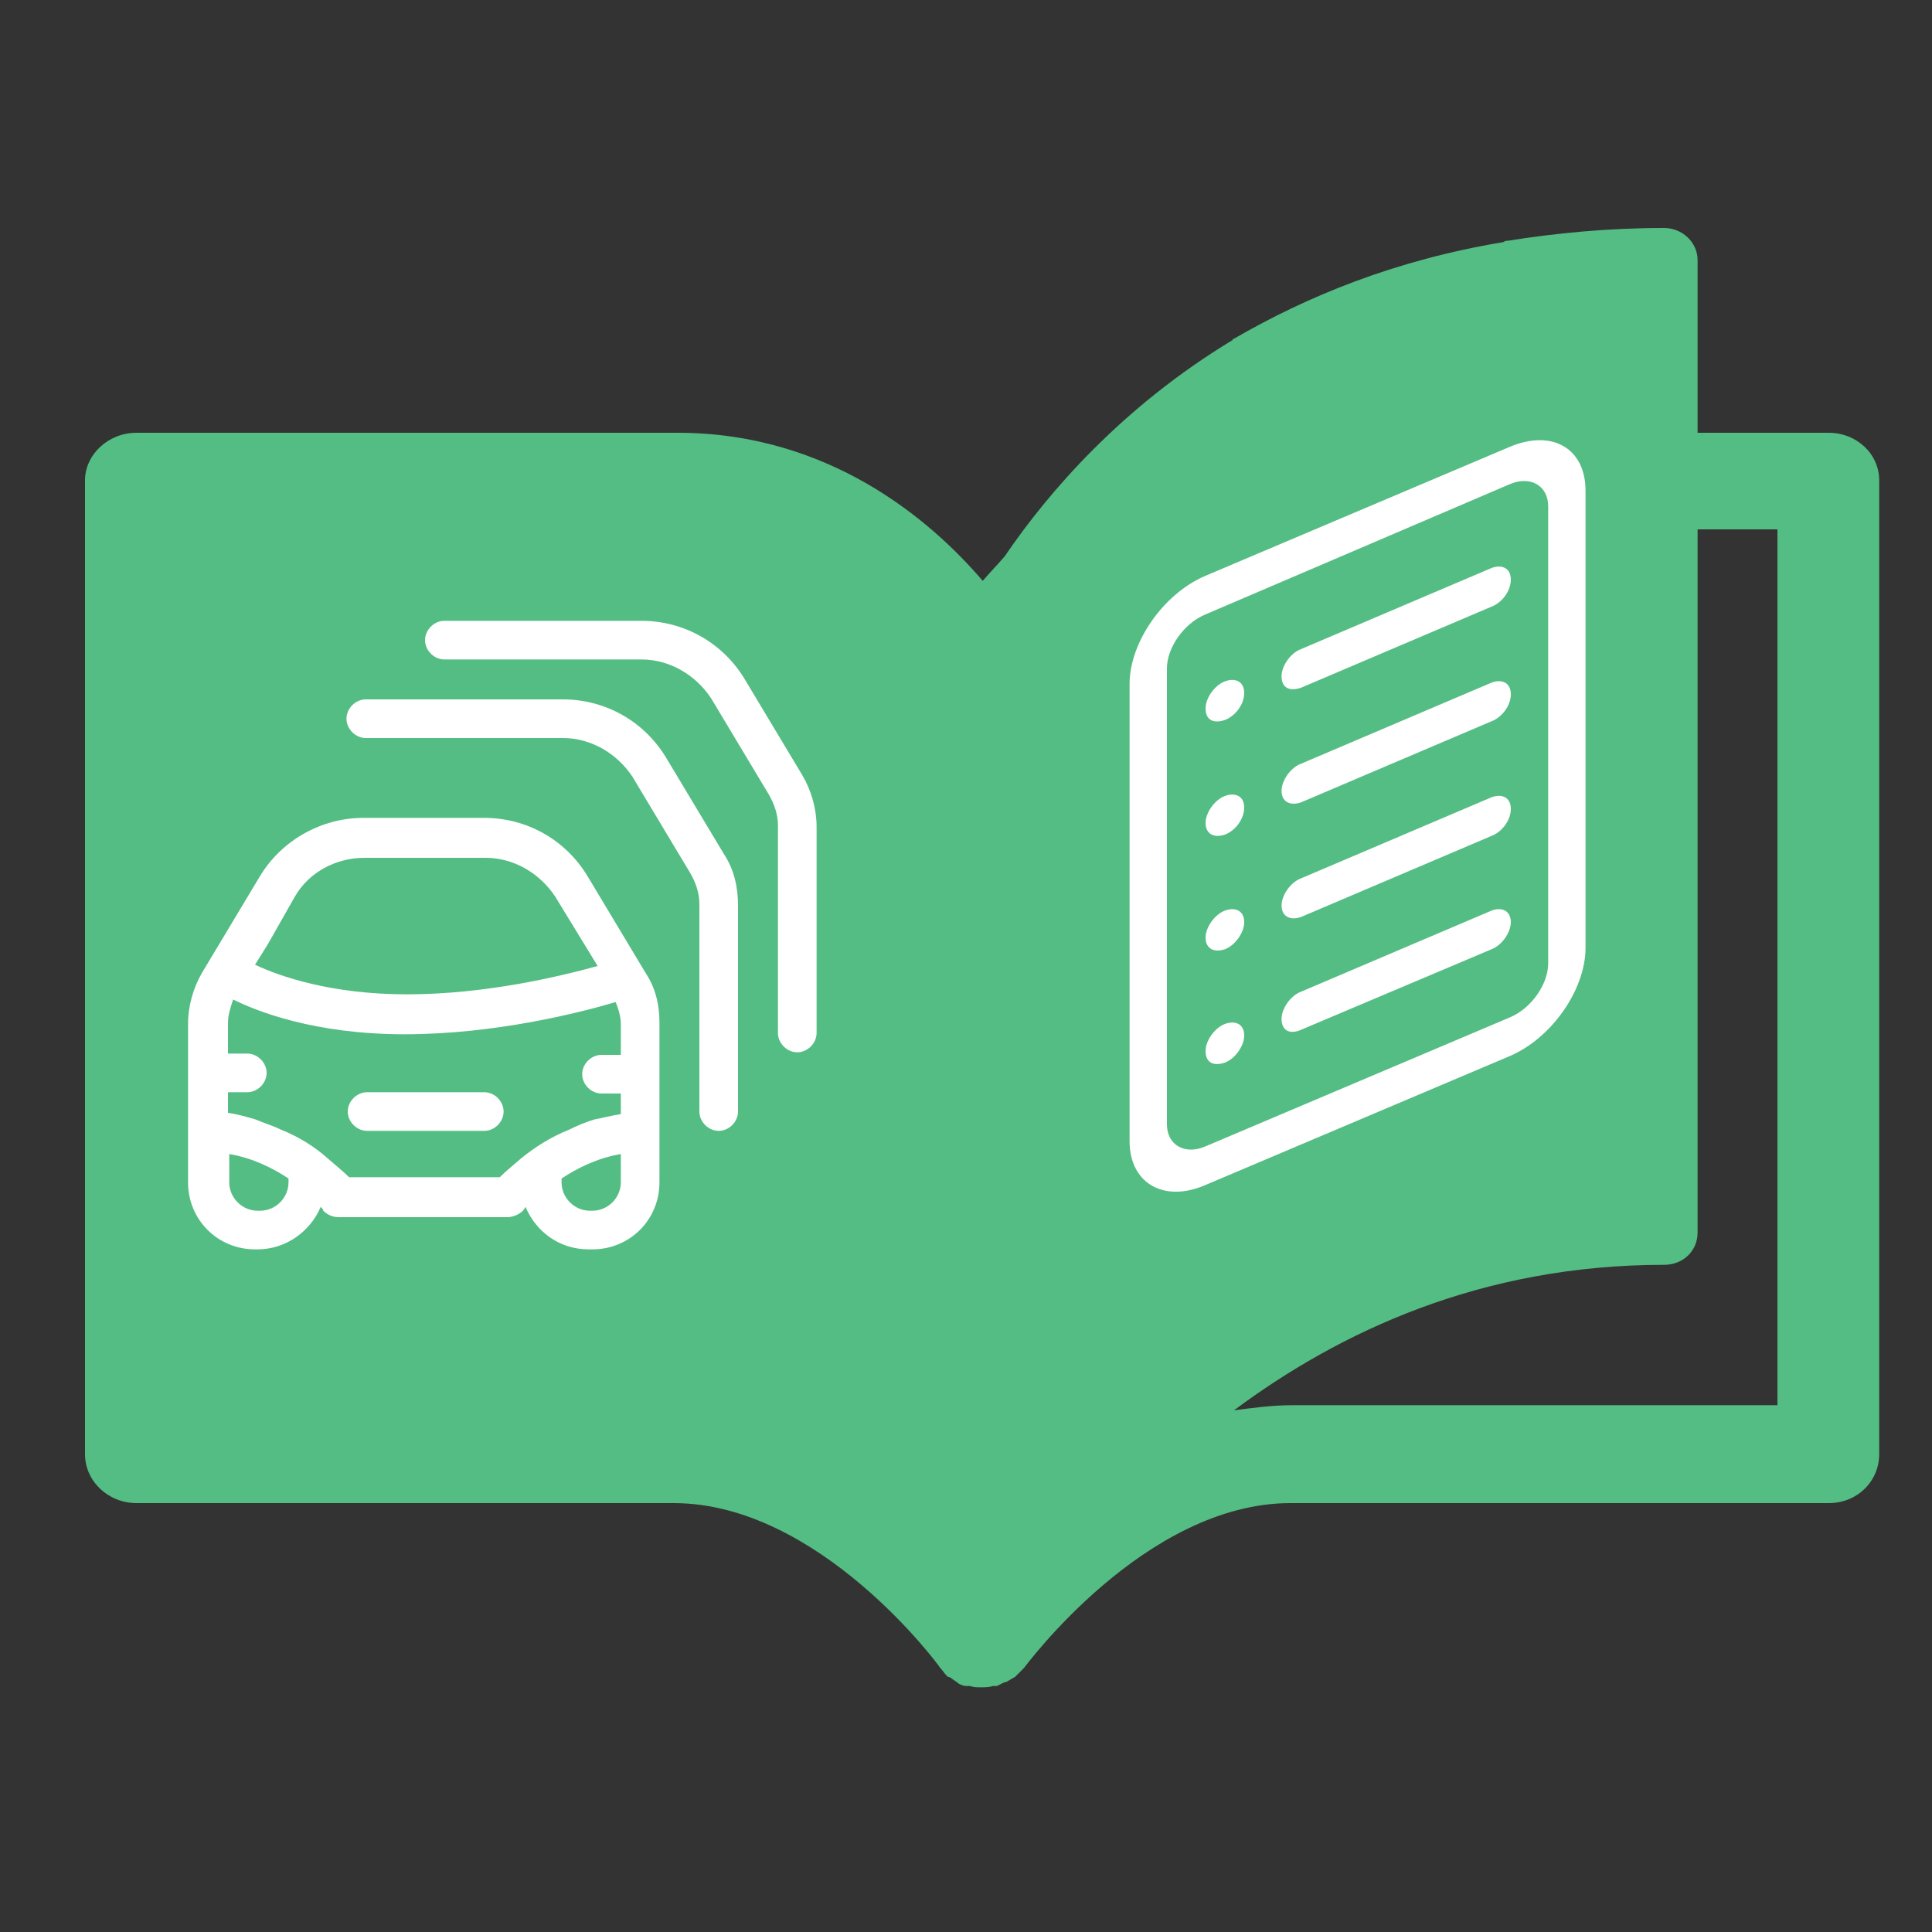 <?xml version="1.0" encoding="utf-8"?>
<!-- Generator: Adobe Illustrator 22.0.1, SVG Export Plug-In . SVG Version: 6.00 Build 0)  -->
<svg version="1.1" xmlns="http://www.w3.org/2000/svg" xmlns:xlink="http://www.w3.org/1999/xlink" x="0px" y="0px"
	 viewBox="0 0 150 150" style="enable-background:new 0 0 150 150;" xml:space="preserve">
<rect x="0" y="0" width="150" height="150" fill="#333333" stroke="none"/>
<style type="text/css">
	.st0{fill:none;}
	.st1{fill:#E8465E;}
	.st2{fill:#54BD83;}
	.st3{fill:#FFFFFF;}
</style>
<g id="Color_Logo">
	<g>
		<g>
			<g>
				<path class="st0" d="M102.7,99.3L102.7,99.3C102.7,99.3,102.7,99.3,102.7,99.3L102.7,99.3z"/>
				<path class="st0" d="M131.8,95.8c0,1.4-1.2,2.5-2.6,2.5c-14.1,0-25.2,5.2-33.4,11.3c1.5-0.3,3-0.4,4.5-0.4H138V41.1h-6.2V95.8z"
					/>
				<path class="st1" d="M95.8,26.4L95.8,26.4C95.8,26.4,95.8,26.4,95.8,26.4L95.8,26.4z"/>
				<path class="st2" d="M142,33.6h-10.2V20.2c0-1.4-1.2-2.5-2.6-2.5c-4.4,0-8.4,0.4-12.2,1l-0.1,0l-0.2,0.1
					c-8.4,1.4-15.2,4.2-20.9,7.5c0,0-0.1,0-0.1,0.1C87.1,31.6,81.4,38.2,78,43.2c-0.6,0.7-1.2,1.3-1.7,1.9
					c-4.1-4.8-12-11.5-23.7-11.5h-42c-2.2,0-4,1.7-4,3.7v75.6c0,2.1,1.8,3.8,4,3.8h41.7c11.3,0,20.6,12.6,20.7,12.8c0,0,0,0,0,0
					c0.2,0.2,0.3,0.4,0.5,0.6c0.1,0.1,0.1,0.1,0.2,0.1c0.2,0.1,0.4,0.3,0.6,0.4c0,0,0.1,0.1,0.1,0.1c0.2,0.1,0.4,0.2,0.6,0.2
					c0,0,0.1,0,0.1,0c0.1,0,0.2,0,0.2,0c0.3,0.1,0.5,0.1,0.8,0.1c0,0,0,0,0.1,0c0.3,0,0.6,0,0.9-0.1c0,0,0.1,0,0.1,0
					c0.1,0,0.1,0,0.2,0c0.2-0.1,0.4-0.2,0.6-0.3c0,0,0,0,0.1,0c0.2-0.1,0.5-0.3,0.7-0.4c0,0,0.1-0.1,0.1-0.1
					c0.2-0.2,0.4-0.4,0.6-0.6c0,0,0,0,0,0c0.1-0.1,9.4-12.8,20.7-12.8H142c2.2,0,3.9-1.7,3.9-3.8V37.3
					C145.9,35.2,144.1,33.6,142,33.6z M102.7,99.3L102.7,99.3C102.7,99.3,102.7,99.3,102.7,99.3L102.7,99.3z M138,109.1h-37.7
					c-1.5,0-3,0.2-4.5,0.4c8.2-6.1,19.2-11.3,33.4-11.3c1.5,0,2.6-1.1,2.6-2.5V41.1h6.2V109.1z"/>
			</g>
		</g>
		<g id="vehicle-classes_2_">
			<path class="st3" d="M39.1,86.3c0,0.8-0.7,1.5-1.5,1.5h-9.1c-0.8,0-1.5-0.7-1.5-1.5s0.7-1.5,1.5-1.5h9.1
				C38.4,84.8,39.1,85.5,39.1,86.3z"/>
			<g>
				<path class="st3" d="M56.2,66.3l-4.5-7.5c-1.7-2.8-4.7-4.5-8-4.5H28.4c-0.8,0-1.5,0.7-1.5,1.5s0.7,1.5,1.5,1.5h15.3
					c2.2,0,4.2,1.2,5.4,3l4.5,7.5c0.4,0.7,0.7,1.5,0.7,2.4v16.1c0,0.8,0.7,1.5,1.5,1.5c0.8,0,1.5-0.7,1.5-1.5V70.3
					C57.3,68.9,57,67.5,56.2,66.3z"/>
				<path class="st3" d="M62.3,60.2l-4.5-7.5c-1.7-2.8-4.7-4.5-8-4.5H34.5c-0.8,0-1.5,0.7-1.5,1.5c0,0.8,0.7,1.5,1.5,1.5h15.3
					c2.2,0,4.2,1.2,5.4,3l4.5,7.5c0.4,0.7,0.7,1.5,0.7,2.4v16.1c0,0.8,0.7,1.5,1.5,1.5c0.8,0,1.5-0.7,1.5-1.5V64.2
					C63.4,62.8,63,61.4,62.3,60.2z"/>
				<path class="st3" d="M50.1,75.5L45.6,68c-1.7-2.8-4.7-4.5-8-4.5h-9.4c-3.2,0-6.3,1.7-8,4.5l-4.5,7.5c-0.7,1.2-1.1,2.6-1.1,4
					v12.3c0,2.9,2.3,5.2,5.2,5.2h0.2c2.2,0,4.1-1.4,4.9-3.3c0.1,0.1,0.2,0.2,0.2,0.3c0.3,0.3,0.7,0.5,1.2,0.5h13.1
					c0.4,0,0.9-0.2,1.2-0.5c0,0,0.1-0.1,0.2-0.3c0.8,1.9,2.6,3.3,4.9,3.3H46c2.9,0,5.2-2.3,5.2-5.2V79.4
					C51.2,78,50.9,76.7,50.1,75.5z M22.9,69.6c1.1-1.9,3.2-3,5.4-3h9.4c2.2,0,4.2,1.2,5.4,3l3.3,5.4c-2.9,0.8-8.7,2.2-14.8,2.2
					c-5.9,0-9.9-1.4-11.8-2.3l1-1.6L22.9,69.6z M22.4,91.8c0,1.2-1,2.2-2.2,2.2h-0.2c-1.2,0-2.2-1-2.2-2.2v-2.2
					c1.8,0.3,3.4,1.1,4.6,1.9V91.8z M40.5,89.9c-0.7,0.6-1.3,1.1-1.7,1.5H27.1c-0.4-0.4-1-0.9-1.7-1.5c-0.9-0.8-2.1-1.6-3.6-2.2
					c-0.6-0.3-1.3-0.5-2-0.8c-0.7-0.2-1.4-0.4-2.1-0.5v-1.6h1.5c0.8,0,1.5-0.7,1.5-1.5c0-0.8-0.7-1.5-1.5-1.5h-1.5v-2.4
					c0-0.6,0.2-1.2,0.4-1.8c1.8,0.9,6.3,2.7,13.3,2.7c7.1,0,13.7-1.7,16.4-2.5c0.2,0.5,0.4,1.1,0.4,1.7v2.4h-1.5
					c-0.8,0-1.5,0.7-1.5,1.5c0,0.8,0.7,1.5,1.5,1.5h1.5v1.6c-0.7,0.1-1.4,0.3-2,0.4c-0.7,0.2-1.4,0.5-2,0.8
					C42.7,88.3,41.5,89.1,40.5,89.9z M48.2,91.8c0,1.2-1,2.2-2.2,2.2h-0.2c-1.2,0-2.2-1-2.2-2.2v-0.3c1.2-0.8,2.8-1.6,4.6-1.9V91.8z
					"/>
			</g>
		</g>
		<g id="order-info_2_">
			<path class="st3" d="M117.2,37.6c1.6-0.7,3,0.1,3,1.7v35.5c0,1.6-1.3,3.5-3,4.2L93.6,89c-1.6,0.7-3-0.1-3-1.7V51.9
				c0-1.6,1.3-3.5,3-4.2L117.2,37.6 M117.2,34.7l-23.6,10c-3.3,1.4-5.9,5.2-5.9,8.4v35.5c0,3.3,2.7,4.8,5.9,3.4l23.6-10
				c3.3-1.4,5.9-5.2,5.9-8.4V38.1C123.1,34.8,120.5,33.3,117.2,34.7L117.2,34.7z"/>
			<path class="st3" d="M99.5,61.4c0-0.8,0.7-1.8,1.5-2.1l14.8-6.3c0.8-0.3,1.5,0,1.5,0.9s-0.7,1.8-1.5,2.1l-14.8,6.3
				C100.1,62.6,99.5,62.2,99.5,61.4z"/>
			<path class="st3" d="M99.5,52.5c0-0.8,0.7-1.8,1.5-2.1l14.8-6.3c0.8-0.3,1.5,0,1.5,0.9s-0.7,1.8-1.5,2.1l-14.8,6.3
				C100.1,53.7,99.5,53.4,99.5,52.5z"/>
			<path class="st3" d="M99.5,70.3c0-0.8,0.7-1.8,1.5-2.1l14.8-6.3c0.8-0.3,1.5,0,1.5,0.9s-0.7,1.8-1.5,2.1l-14.8,6.3
				C100.1,71.5,99.5,71.1,99.5,70.3z"/>
			<path class="st3" d="M99.5,79.1c0-0.8,0.7-1.8,1.5-2.1l14.8-6.3c0.8-0.3,1.5,0,1.5,0.9c0,0.8-0.7,1.8-1.5,2.1L100.9,80
				C100.1,80.3,99.5,80,99.5,79.1z"/>
			<path class="st3" d="M93.6,63.9c0-0.8,0.7-1.8,1.5-2.1l0,0c0.8-0.3,1.5,0,1.5,0.9s-0.7,1.8-1.5,2.1l0,0
				C94.2,65.1,93.6,64.7,93.6,63.9z"/>
			<path class="st3" d="M93.6,55c0-0.8,0.7-1.8,1.5-2.1l0,0c0.8-0.3,1.5,0,1.5,0.9s-0.7,1.8-1.5,2.1l0,0
				C94.2,56.2,93.6,55.9,93.6,55z"/>
			<path class="st3" d="M93.6,72.8c0-0.8,0.7-1.8,1.5-2.1l0,0c0.8-0.3,1.5,0,1.5,0.9c0,0.8-0.7,1.8-1.5,2.1l0,0
				C94.2,74,93.6,73.6,93.6,72.8z"/>
			<path class="st3" d="M93.6,81.6c0-0.8,0.7-1.8,1.5-2.1l0,0c0.8-0.3,1.5,0,1.5,0.9c0,0.8-0.7,1.8-1.5,2.1l0,0
				C94.2,82.8,93.6,82.5,93.6,81.6z"/>
		</g>
	</g>
</g>
<g id="Black_and_White_Logo">
</g>
<g id="Alternative_Composition_Color_Logo">
</g>
<g id="Alternative_Composition_Black_and_White_Logo">
</g>
</svg>
